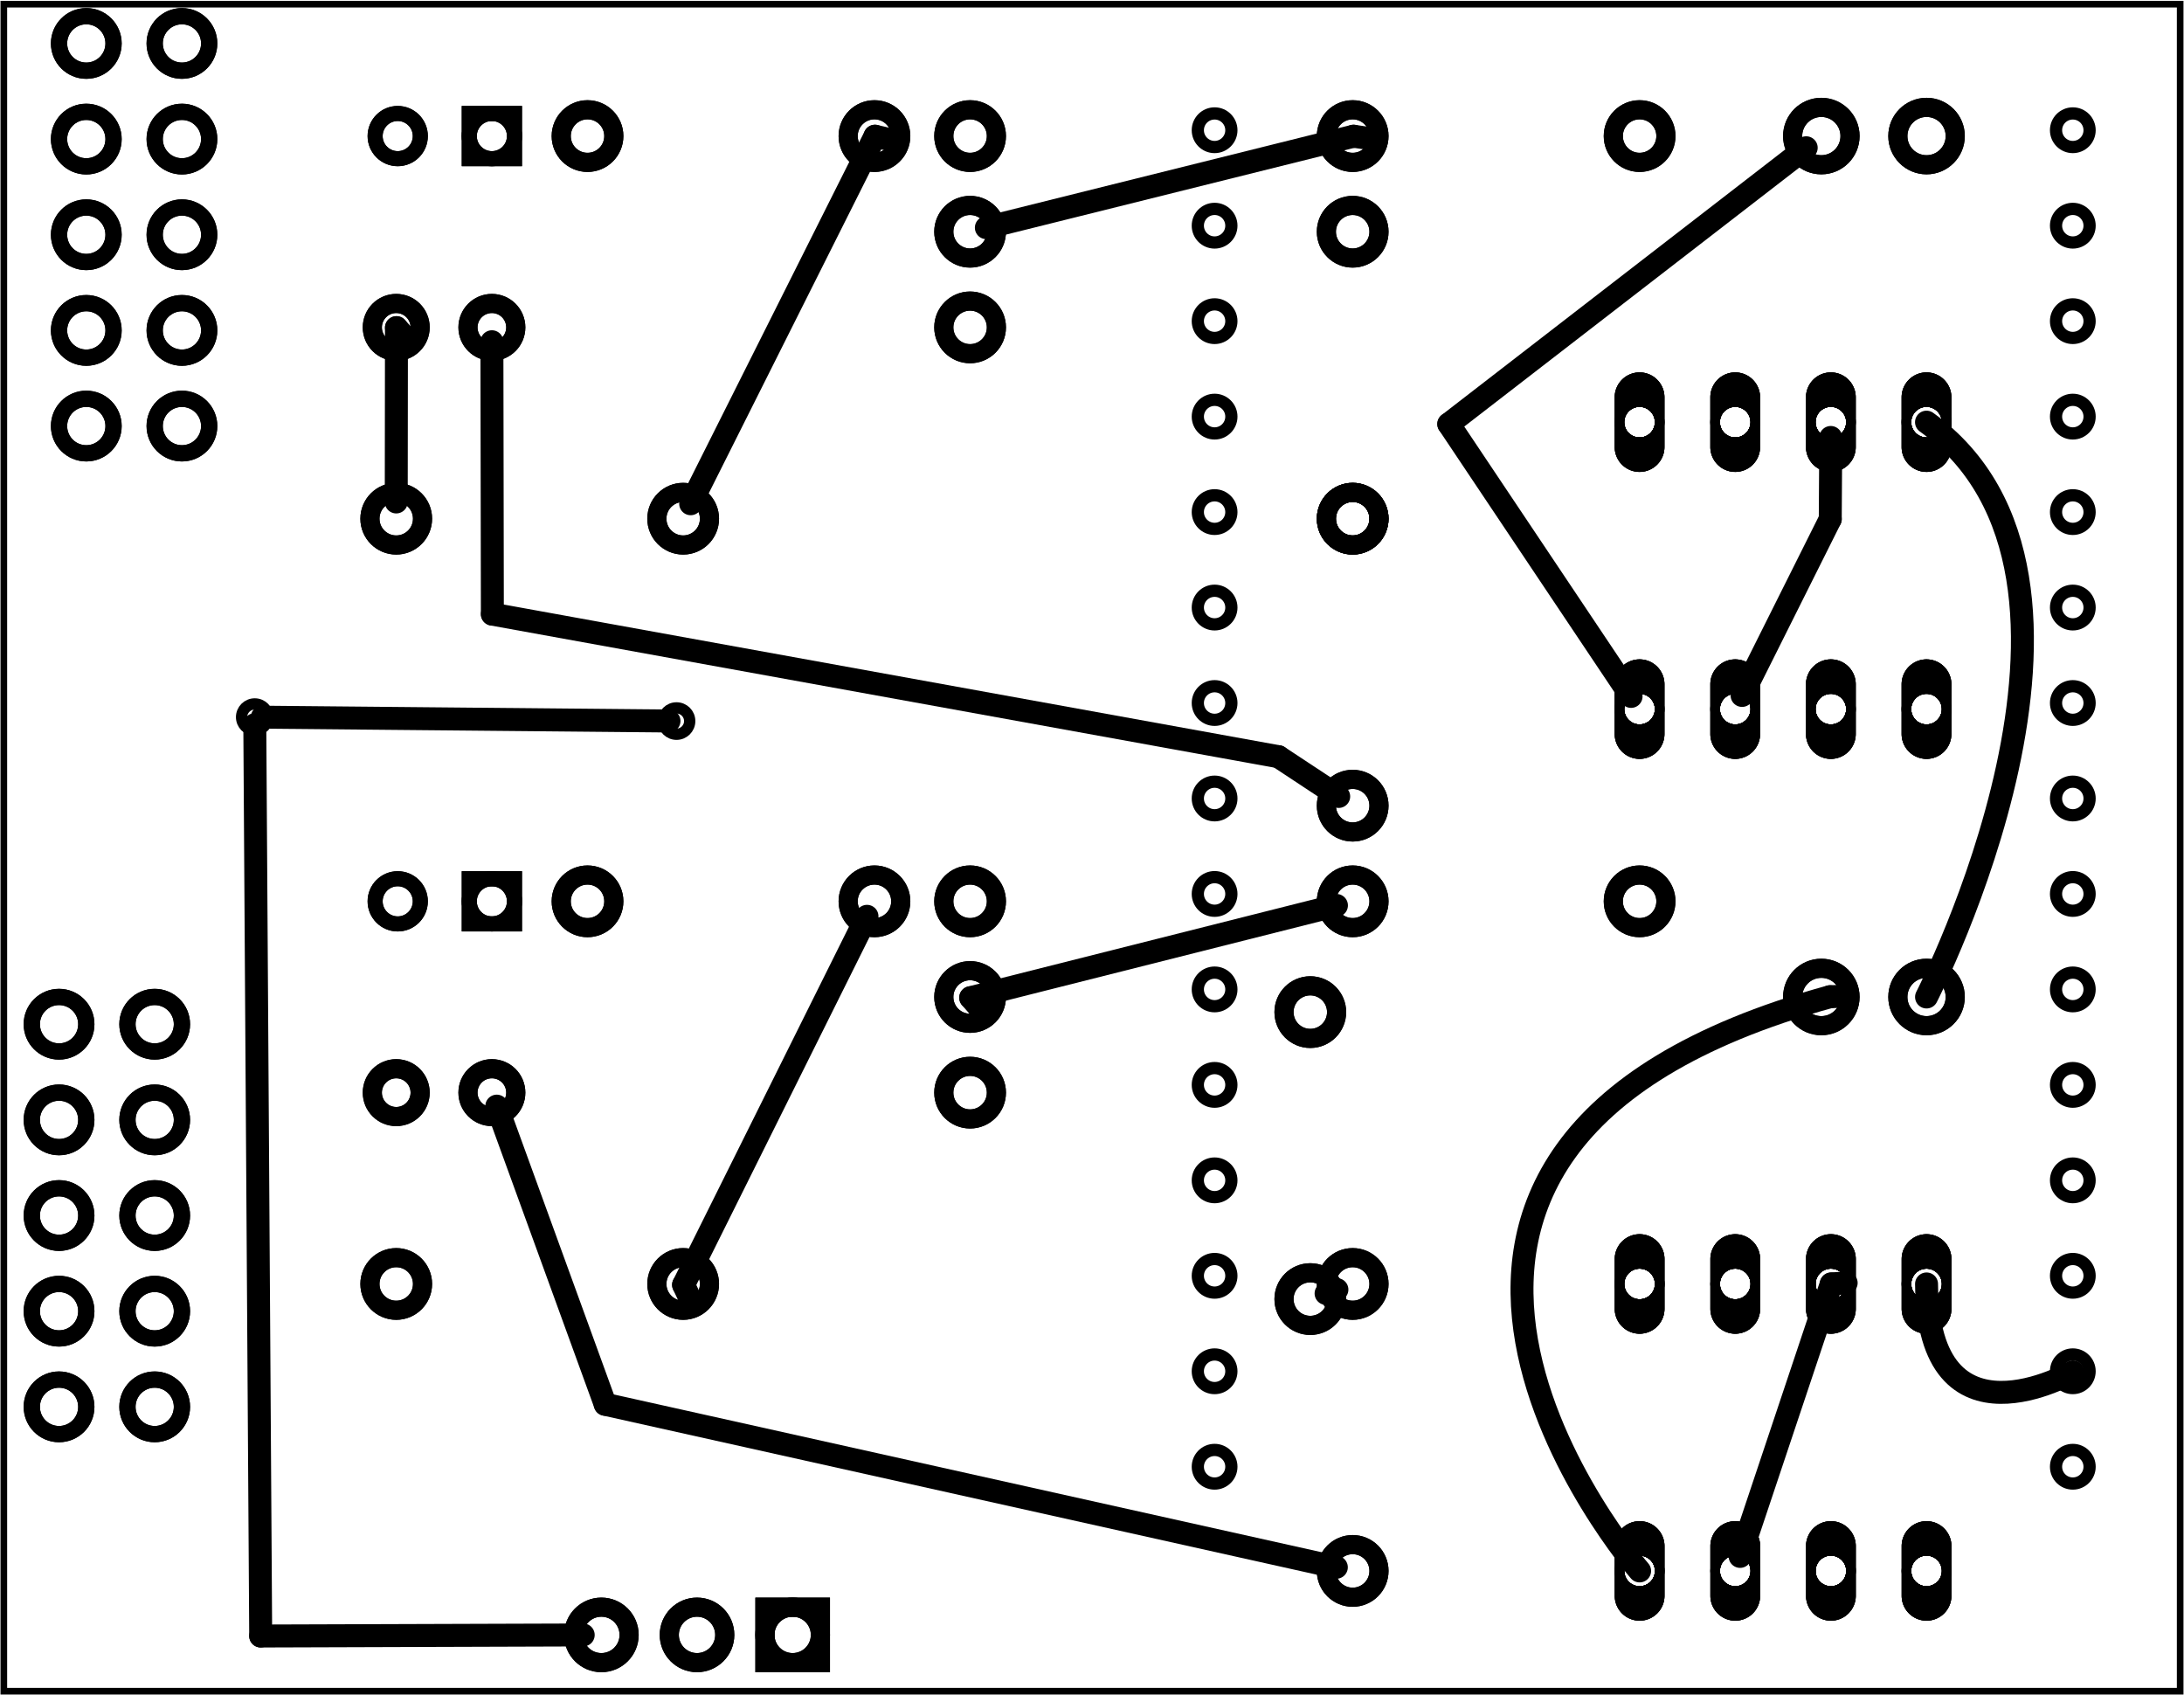 <?xml version='1.0' encoding='UTF-8' standalone='no'?>
<!-- Created with Fritzing (https://fritzing.org/) -->
<svg xmlns="http://www.w3.org/2000/svg" baseProfile="tiny" height="1.772in" xmlns:svg="http://www.w3.org/2000/svg" width="2.283in" viewBox="0 0 164.409 127.559" y="0in" version="1.2"  x="0in">
 <g transform="matrix(-1, 0, 0, 1, 164.409, 0)">
  <g partID="57660">
   <g id="board" >
    <rect stroke="black" height="126.983" width="163.833" id="boardoutline" y="0.288" fill-opacity="0.5" stroke-width="0.5" fill="none"  x="0.288"/>
   </g>
  </g>
  <g partID="855180351">
   <g transform="translate(142.214,50.934)">
    <g id="copper1" >
     <circle stroke="black" id="connector0pin" r="0.992" cy="3.017" cx="3.017" stroke-width="0.85" fill="none" />
    </g>
   </g>
  </g>
  <g partID="855180431">
   <g transform="translate(110.464,51.232)">
    <g id="copper1" >
     <circle stroke="black" id="connector0pin" r="0.992" cy="3.017" cx="3.017" stroke-width="0.85" fill="none" />
    </g>
   </g>
  </g>
  <g partID="854972722">
   <g transform="translate(145.025,-0.502)">
    <g id="copper1" >
     <circle stroke="black" connectorname="1" id="connector0pad" r="2.052" cy="3.746" cx="5.688" stroke-width="1.224" fill="none" />
     <circle stroke="black" connectorname="2" id="connector1pad" r="2.052" cy="3.746" cx="12.888" stroke-width="1.224" fill="none" />
     <circle stroke="black" connectorname="3" id="connector2pad" r="2.052" cy="10.946" cx="5.688" stroke-width="1.224" fill="none" />
     <circle stroke="black" connectorname="4" id="connector3pad" r="2.052" cy="10.946" cx="12.888" stroke-width="1.224" fill="none" />
     <circle stroke="black" connectorname="5" id="connector4pad" r="2.052" cy="18.146" cx="5.688" stroke-width="1.224" fill="none" />
     <circle stroke="black" connectorname="6" id="connector5pad" r="2.052" cy="18.146" cx="12.888" stroke-width="1.224" fill="none" />
     <circle stroke="black" connectorname="7" id="connector6pad" r="2.052" cy="25.346" cx="5.688" stroke-width="1.224" fill="none" />
     <circle stroke="black" connectorname="8" id="connector7pad" r="2.052" cy="25.346" cx="12.888" stroke-width="1.224" fill="none" />
     <circle stroke="black" connectorname="9" id="connector8pad" r="2.052" cy="32.546" cx="5.688" stroke-width="1.224" fill="none" />
     <circle stroke="black" connectorname="10" id="connector9pad" r="2.052" cy="32.546" cx="12.888" stroke-width="1.224" fill="none" />
     <g id="copper0" >
      <circle stroke="black" connectorname="1" id="connector0pad" r="2.052" cy="3.746" cx="5.688" stroke-width="1.224" fill="none" />
      <circle stroke="black" connectorname="2" id="connector1pad" r="2.052" cy="3.746" cx="12.888" stroke-width="1.224" fill="none" />
      <circle stroke="black" connectorname="3" id="connector2pad" r="2.052" cy="10.946" cx="5.688" stroke-width="1.224" fill="none" />
      <circle stroke="black" connectorname="4" id="connector3pad" r="2.052" cy="10.946" cx="12.888" stroke-width="1.224" fill="none" />
      <circle stroke="black" connectorname="5" id="connector4pad" r="2.052" cy="18.146" cx="5.688" stroke-width="1.224" fill="none" />
      <circle stroke="black" connectorname="6" id="connector5pad" r="2.052" cy="18.146" cx="12.888" stroke-width="1.224" fill="none" />
      <circle stroke="black" connectorname="7" id="connector6pad" r="2.052" cy="25.346" cx="5.688" stroke-width="1.224" fill="none" />
      <circle stroke="black" connectorname="8" id="connector7pad" r="2.052" cy="25.346" cx="12.888" stroke-width="1.224" fill="none" />
      <circle stroke="black" connectorname="9" id="connector8pad" r="2.052" cy="32.546" cx="5.688" stroke-width="1.224" fill="none" />
      <circle stroke="black" connectorname="10" id="connector9pad" r="2.052" cy="32.546" cx="12.888" stroke-width="1.224" fill="none" />
     </g>
    </g>
   </g>
  </g>
  <g partID="854907472">
   <g transform="translate(147.076,73.321)">
    <g id="copper1" >
     <circle stroke="black" connectorname="1" id="connector0pad" r="2.052" cy="3.746" cx="5.688" stroke-width="1.224" fill="none" />
     <circle stroke="black" connectorname="2" id="connector1pad" r="2.052" cy="3.746" cx="12.888" stroke-width="1.224" fill="none" />
     <circle stroke="black" connectorname="3" id="connector2pad" r="2.052" cy="10.946" cx="5.688" stroke-width="1.224" fill="none" />
     <circle stroke="black" connectorname="4" id="connector3pad" r="2.052" cy="10.946" cx="12.888" stroke-width="1.224" fill="none" />
     <circle stroke="black" connectorname="5" id="connector4pad" r="2.052" cy="18.146" cx="5.688" stroke-width="1.224" fill="none" />
     <circle stroke="black" connectorname="6" id="connector5pad" r="2.052" cy="18.146" cx="12.888" stroke-width="1.224" fill="none" />
     <circle stroke="black" connectorname="7" id="connector6pad" r="2.052" cy="25.346" cx="5.688" stroke-width="1.224" fill="none" />
     <circle stroke="black" connectorname="8" id="connector7pad" r="2.052" cy="25.346" cx="12.888" stroke-width="1.224" fill="none" />
     <circle stroke="black" connectorname="9" id="connector8pad" r="2.052" cy="32.546" cx="5.688" stroke-width="1.224" fill="none" />
     <circle stroke="black" connectorname="10" id="connector9pad" r="2.052" cy="32.546" cx="12.888" stroke-width="1.224" fill="none" />
     <g id="copper0" >
      <circle stroke="black" connectorname="1" id="connector0pad" r="2.052" cy="3.746" cx="5.688" stroke-width="1.224" fill="none" />
      <circle stroke="black" connectorname="2" id="connector1pad" r="2.052" cy="3.746" cx="12.888" stroke-width="1.224" fill="none" />
      <circle stroke="black" connectorname="3" id="connector2pad" r="2.052" cy="10.946" cx="5.688" stroke-width="1.224" fill="none" />
      <circle stroke="black" connectorname="4" id="connector3pad" r="2.052" cy="10.946" cx="12.888" stroke-width="1.224" fill="none" />
      <circle stroke="black" connectorname="5" id="connector4pad" r="2.052" cy="18.146" cx="5.688" stroke-width="1.224" fill="none" />
      <circle stroke="black" connectorname="6" id="connector5pad" r="2.052" cy="18.146" cx="12.888" stroke-width="1.224" fill="none" />
      <circle stroke="black" connectorname="7" id="connector6pad" r="2.052" cy="25.346" cx="5.688" stroke-width="1.224" fill="none" />
      <circle stroke="black" connectorname="8" id="connector7pad" r="2.052" cy="25.346" cx="12.888" stroke-width="1.224" fill="none" />
      <circle stroke="black" connectorname="9" id="connector8pad" r="2.052" cy="32.546" cx="5.688" stroke-width="1.224" fill="none" />
      <circle stroke="black" connectorname="10" id="connector9pad" r="2.052" cy="32.546" cx="12.888" stroke-width="1.224" fill="none" />
     </g>
    </g>
   </g>
  </g>
  <g partID="855021301">
   <g transform="translate(124.501,76.817)">
    <g id="copper1" flipped="1">
     <g transform="matrix(-1, 0, 0, 1, 12.96, 0)">
      <g>
       <g>
        <g>
         <g id="copper1">
          <circle stroke="black" id="connector0pin" r="1.8" cy="5.4" cx="2.88" stroke-width="1.44" fill="none"/>
          <circle stroke="black" id="connector1pin" r="1.8" cy="5.4" cx="10.08" stroke-width="1.44" fill="none"/>
         </g>
        </g>
        <g>
         <circle stroke="black" id="connector0pin" r="1.8" cy="5.4" cx="2.88" stroke-width="1.44" fill="none"/>
         <circle stroke="black" id="connector1pin" r="1.8" cy="5.4" cx="10.08" stroke-width="1.44" fill="none"/>
        </g>
       </g>
      </g>
     </g>
    </g>
   </g>
  </g>
  <g partID="854979291">
   <g transform="translate(83.173,27.137)">
    <g transform="matrix(0,-1,1,0,0,0)">
     <g id="copper1" flipped="1">
      <g transform="matrix(-1, 0, 0, 1, 20.52, 0)">
       <g>
        <g>
         <g>
          <circle stroke="black" id="connector0pin" r="1.98" cy="8.208" cx="3.6" stroke-width="1.44" fill="none"/>
          <circle stroke="black" id="connector1pin" r="1.98" cy="8.208" cx="10.8" stroke-width="1.44" fill="none"/>
          <circle stroke="black" id="connector2pin" r="1.98" cy="8.208" cx="18" stroke-width="1.44" fill="none"/>
         </g>
         <g>
          <g id="copper0">
           <circle stroke="black" id="connector0pin" r="1.98" cy="8.208" cx="3.6" stroke-width="1.44" fill="none"/>
           <circle stroke="black" id="connector1pin" r="1.98" cy="8.208" cx="10.8" stroke-width="1.44" fill="none"/>
           <circle stroke="black" id="connector2pin" r="1.98" cy="8.208" cx="18" stroke-width="1.44" fill="none"/>
          </g>
         </g>
        </g>
       </g>
      </g>
     </g>
    </g>
   </g>
  </g>
  <g partID="855017611">
   <g transform="translate(83.173,84.737)">
    <g transform="matrix(0,-1,1,0,0,0)">
     <g id="copper1" flipped="1">
      <g transform="matrix(-1, 0, 0, 1, 20.52, 0)">
       <g>
        <g>
         <g>
          <circle stroke="black" id="connector0pin" r="1.98" cy="8.208" cx="3.6" stroke-width="1.44" fill="none"/>
          <circle stroke="black" id="connector1pin" r="1.98" cy="8.208" cx="10.8" stroke-width="1.44" fill="none"/>
          <circle stroke="black" id="connector2pin" r="1.98" cy="8.208" cx="18" stroke-width="1.44" fill="none"/>
         </g>
         <g>
          <g id="copper0">
           <circle stroke="black" id="connector0pin" r="1.98" cy="8.208" cx="3.6" stroke-width="1.44" fill="none"/>
           <circle stroke="black" id="connector1pin" r="1.98" cy="8.208" cx="10.8" stroke-width="1.44" fill="none"/>
           <circle stroke="black" id="connector2pin" r="1.98" cy="8.208" cx="18" stroke-width="1.44" fill="none"/>
          </g>
         </g>
        </g>
       </g>
      </g>
     </g>
    </g>
   </g>
  </g>
  <g partID="854885541">
   <g transform="translate(138.015,59.029)">
    <g transform="matrix(0,1,-1,0,0,0)">
     <g id="copper1" flipped="1">
      <g transform="matrix(-1, 0, 0, 1, 17.575, 0)">
       <g>
        <g>
         <g>
          <g id="copper1">
           <circle stroke="black" id="connector1pad" r="1.701" cy="10.634" stroke-width="1.134" cx="8.787" fill="none"/>
           <rect stroke="black" height="3.402" width="3.402" y="8.933" stroke-width="1.134" fill="none" x="7.086"/>
           <circle stroke="black" id="connector0pad" r="1.701" cy="3.546" stroke-width="1.134" cx="8.787" fill="none"/>
          </g>
         </g>
         <g>
          <circle stroke="black" id="connector1pad" r="1.701" cy="10.634" stroke-width="1.134" cx="8.787" fill="none"/>
          <rect stroke="black" height="3.402" width="3.402" y="8.933" stroke-width="1.134" fill="none" x="7.086"/>
          <circle stroke="black" id="connector0pad" r="1.701" cy="3.546" stroke-width="1.134" cx="8.787" fill="none"/>
         </g>
        </g>
       </g>
      </g>
     </g>
    </g>
   </g>
  </g>
  <g partID="854948611">
   <g transform="translate(63.071,100.456)">
    <g transform="matrix(0,-1,1,0,0,0)">
     <g id="copper1" flipped="1">
      <g transform="matrix(-1, 0, 0, 1, 27, 0)">
       <g>
        <g>
         <g>
          <g id="copper1">
           <!-- <rect width="55" x="10" y="10" fill="none" height="55" stroke="rgb(255, 191, 0)" stroke-width="20" /> -->
           <circle stroke="black" id="connector0pin" r="1.98" cy="2.7" cx="2.7" stroke-width="1.44" fill="none"/>
           <circle stroke="black" id="connector1pin" r="1.98" cy="2.7" cx="24.3" stroke-width="1.44" fill="none"/>
          </g>
         </g>
         <g>
          <!-- <rect width="55" x="10" y="10" fill="none" height="55" stroke="rgb(255, 191, 0)" stroke-width="20" /> -->
          <circle stroke="black" id="connector0pin" r="1.98" cy="2.7" cx="2.7" stroke-width="1.44" fill="none"/>
          <circle stroke="black" id="connector1pin" r="1.98" cy="2.7" cx="24.3" stroke-width="1.44" fill="none"/>
         </g>
        </g>
       </g>
      </g>
     </g>
    </g>
   </g>
  </g>
  <g partID="854885561">
   <g transform="translate(65.281,70.517)">
    <g transform="matrix(-1,0,0,-1,0,0)">
     <g id="copper1" flipped="1">
      <g transform="matrix(-1, 0, 0, 1, 27, 0)">
       <g>
        <g>
         <g>
          <g id="copper1">
           <!-- <rect width="55" x="10" y="10" fill="none" height="55" stroke="rgb(255, 191, 0)" stroke-width="20" /> -->
           <circle stroke="black" id="connector0pin" r="1.98" cy="2.7" cx="2.7" stroke-width="1.44" fill="none"/>
           <circle stroke="black" id="connector1pin" r="1.98" cy="2.7" cx="24.3" stroke-width="1.44" fill="none"/>
          </g>
         </g>
         <g>
          <!-- <rect width="55" x="10" y="10" fill="none" height="55" stroke="rgb(255, 191, 0)" stroke-width="20" /> -->
          <circle stroke="black" id="connector0pin" r="1.98" cy="2.7" cx="2.7" stroke-width="1.44" fill="none"/>
          <circle stroke="black" id="connector1pin" r="1.98" cy="2.7" cx="24.3" stroke-width="1.44" fill="none"/>
         </g>
        </g>
       </g>
      </g>
     </g>
    </g>
   </g>
  </g>
  <g partID="854940641">
   <g transform="translate(59.881,120.917)">
    <g transform="matrix(0,-1,1,0,0,0)">
     <g id="copper1" flipped="1">
      <g transform="matrix(-1, 0, 0, 1, 27, 0)">
       <g>
        <g>
         <g>
          <g id="copper1">
           <!-- <rect width="55" x="10" y="10" fill="none" height="55" stroke="rgb(255, 191, 0)" stroke-width="20" /> -->
           <circle stroke="black" id="connector0pin" r="1.98" cy="2.7" cx="2.7" stroke-width="1.44" fill="none"/>
           <circle stroke="black" id="connector1pin" r="1.98" cy="2.7" cx="24.3" stroke-width="1.44" fill="none"/>
          </g>
         </g>
         <g>
          <!-- <rect width="55" x="10" y="10" fill="none" height="55" stroke="rgb(255, 191, 0)" stroke-width="20" /> -->
          <circle stroke="black" id="connector0pin" r="1.98" cy="2.7" cx="2.7" stroke-width="1.44" fill="none"/>
          <circle stroke="black" id="connector1pin" r="1.98" cy="2.7" cx="24.3" stroke-width="1.44" fill="none"/>
         </g>
        </g>
       </g>
      </g>
     </g>
    </g>
   </g>
  </g>
  <g partID="854953721">
   <g transform="translate(122.881,70.517)">
    <g transform="matrix(-1,0,0,-1,0,0)">
     <g id="copper1" flipped="1">
      <g transform="matrix(-1, 0, 0, 1, 27, 0)">
       <g>
        <g>
         <g>
          <g id="copper1">
           <!-- <rect width="55" x="10" y="10" fill="none" height="55" stroke="rgb(255, 191, 0)" stroke-width="20" /> -->
           <circle stroke="black" id="connector0pin" r="1.98" cy="2.7" cx="2.7" stroke-width="1.44" fill="none"/>
           <circle stroke="black" id="connector1pin" r="1.98" cy="2.7" cx="24.3" stroke-width="1.44" fill="none"/>
          </g>
         </g>
         <g>
          <!-- <rect width="55" x="10" y="10" fill="none" height="55" stroke="rgb(255, 191, 0)" stroke-width="20" /> -->
          <circle stroke="black" id="connector0pin" r="1.98" cy="2.7" cx="2.7" stroke-width="1.44" fill="none"/>
          <circle stroke="black" id="connector1pin" r="1.98" cy="2.7" cx="24.3" stroke-width="1.44" fill="none"/>
         </g>
        </g>
       </g>
      </g>
     </g>
    </g>
   </g>
  </g>
  <g partID="854885661">
   <g transform="translate(137.281,99.317)">
    <g transform="matrix(-1,0,0,-1,0,0)">
     <g id="copper1" flipped="1">
      <g transform="matrix(-1, 0, 0, 1, 27, 0)">
       <g>
        <g>
         <g>
          <g id="copper1">
           <!-- <rect width="55" x="10" y="10" fill="none" height="55" stroke="rgb(255, 191, 0)" stroke-width="20" /> -->
           <circle stroke="black" id="connector0pin" r="1.98" cy="2.7" cx="2.7" stroke-width="1.44" fill="none"/>
           <circle stroke="black" id="connector1pin" r="1.98" cy="2.7" cx="24.3" stroke-width="1.44" fill="none"/>
          </g>
         </g>
         <g>
          <!-- <rect width="55" x="10" y="10" fill="none" height="55" stroke="rgb(255, 191, 0)" stroke-width="20" /> -->
          <circle stroke="black" id="connector0pin" r="1.98" cy="2.7" cx="2.7" stroke-width="1.44" fill="none"/>
          <circle stroke="black" id="connector1pin" r="1.98" cy="2.7" cx="24.3" stroke-width="1.44" fill="none"/>
         </g>
        </g>
       </g>
      </g>
     </g>
    </g>
   </g>
  </g>
  <g partID="854884181">
   <g transform="translate(138.015,1.429)">
    <g transform="matrix(0,1,-1,0,0,0)">
     <g id="copper1" flipped="1">
      <g transform="matrix(-1, 0, 0, 1, 17.575, 0)">
       <g>
        <g>
         <g>
          <g id="copper1">
           <circle stroke="black" id="connector1pad" r="1.701" cy="10.634" stroke-width="1.134" cx="8.787" fill="none"/>
           <rect stroke="black" height="3.402" width="3.402" y="8.933" stroke-width="1.134" fill="none" x="7.086"/>
           <circle stroke="black" id="connector0pad" r="1.701" cy="3.546" stroke-width="1.134" cx="8.787" fill="none"/>
          </g>
         </g>
         <g>
          <circle stroke="black" id="connector1pad" r="1.701" cy="10.634" stroke-width="1.134" cx="8.787" fill="none"/>
          <rect stroke="black" height="3.402" width="3.402" y="8.933" stroke-width="1.134" fill="none" x="7.086"/>
          <circle stroke="black" id="connector0pad" r="1.701" cy="3.546" stroke-width="1.134" cx="8.787" fill="none"/>
         </g>
        </g>
       </g>
      </g>
     </g>
    </g>
   </g>
  </g>
  <g partID="854883241">
   <g transform="translate(59.881,41.717)">
    <g transform="matrix(0,-1,1,0,0,0)">
     <g id="copper1" flipped="1">
      <g transform="matrix(-1, 0, 0, 1, 27, 0)">
       <g>
        <g>
         <g>
          <g id="copper1">
           <!-- <rect width="55" x="10" y="10" fill="none" height="55" stroke="rgb(255, 191, 0)" stroke-width="20" /> -->
           <circle stroke="black" id="connector0pin" r="1.98" cy="2.7" cx="2.7" stroke-width="1.44" fill="none"/>
           <circle stroke="black" id="connector1pin" r="1.98" cy="2.7" cx="24.3" stroke-width="1.44" fill="none"/>
          </g>
         </g>
         <g>
          <!-- <rect width="55" x="10" y="10" fill="none" height="55" stroke="rgb(255, 191, 0)" stroke-width="20" /> -->
          <circle stroke="black" id="connector0pin" r="1.98" cy="2.7" cx="2.7" stroke-width="1.44" fill="none"/>
          <circle stroke="black" id="connector1pin" r="1.98" cy="2.7" cx="24.3" stroke-width="1.44" fill="none"/>
         </g>
        </g>
       </g>
      </g>
     </g>
    </g>
   </g>
  </g>
  <g partID="854883501">
   <g transform="translate(59.881,63.317)">
    <g transform="matrix(0,-1,1,0,0,0)">
     <g id="copper1" flipped="1">
      <g transform="matrix(-1, 0, 0, 1, 27, 0)">
       <g>
        <g>
         <g>
          <g id="copper1">
           <!-- <rect width="55" x="10" y="10" fill="none" height="55" stroke="rgb(255, 191, 0)" stroke-width="20" /> -->
           <circle stroke="black" id="connector0pin" r="1.98" cy="2.7" cx="2.7" stroke-width="1.44" fill="none"/>
           <circle stroke="black" id="connector1pin" r="1.98" cy="2.7" cx="24.3" stroke-width="1.44" fill="none"/>
          </g>
         </g>
         <g>
          <!-- <rect width="55" x="10" y="10" fill="none" height="55" stroke="rgb(255, 191, 0)" stroke-width="20" /> -->
          <circle stroke="black" id="connector0pin" r="1.98" cy="2.7" cx="2.7" stroke-width="1.44" fill="none"/>
          <circle stroke="black" id="connector1pin" r="1.98" cy="2.7" cx="24.3" stroke-width="1.44" fill="none"/>
         </g>
        </g>
       </g>
      </g>
     </g>
    </g>
   </g>
  </g>
  <g partID="854884041">
   <g transform="translate(122.881,12.917)">
    <g transform="matrix(-1,0,0,-1,0,0)">
     <g id="copper1" flipped="1">
      <g transform="matrix(-1, 0, 0, 1, 27, 0)">
       <g>
        <g>
         <g>
          <g id="copper1">
           <!-- <rect width="55" x="10" y="10" fill="none" height="55" stroke="rgb(255, 191, 0)" stroke-width="20" /> -->
           <circle stroke="black" id="connector0pin" r="1.98" cy="2.7" cx="2.7" stroke-width="1.44" fill="none"/>
           <circle stroke="black" id="connector1pin" r="1.98" cy="2.7" cx="24.3" stroke-width="1.44" fill="none"/>
          </g>
         </g>
         <g>
          <!-- <rect width="55" x="10" y="10" fill="none" height="55" stroke="rgb(255, 191, 0)" stroke-width="20" /> -->
          <circle stroke="black" id="connector0pin" r="1.98" cy="2.7" cx="2.7" stroke-width="1.44" fill="none"/>
          <circle stroke="black" id="connector1pin" r="1.98" cy="2.7" cx="24.3" stroke-width="1.44" fill="none"/>
         </g>
        </g>
       </g>
      </g>
     </g>
    </g>
   </g>
  </g>
  <g partID="854983131">
   <g transform="translate(65.281,12.917)">
    <g transform="matrix(-1,0,0,-1,0,0)">
     <g id="copper1" flipped="1">
      <g transform="matrix(-1, 0, 0, 1, 27, 0)">
       <g>
        <g>
         <g>
          <g id="copper1">
           <!-- <rect width="55" x="10" y="10" fill="none" height="55" stroke="rgb(255, 191, 0)" stroke-width="20" /> -->
           <circle stroke="black" id="connector0pin" r="1.98" cy="2.7" cx="2.7" stroke-width="1.44" fill="none"/>
           <circle stroke="black" id="connector1pin" r="1.98" cy="2.7" cx="24.3" stroke-width="1.44" fill="none"/>
          </g>
         </g>
         <g>
          <!-- <rect width="55" x="10" y="10" fill="none" height="55" stroke="rgb(255, 191, 0)" stroke-width="20" /> -->
          <circle stroke="black" id="connector0pin" r="1.98" cy="2.7" cx="2.7" stroke-width="1.44" fill="none"/>
          <circle stroke="black" id="connector1pin" r="1.98" cy="2.7" cx="24.3" stroke-width="1.44" fill="none"/>
         </g>
        </g>
       </g>
      </g>
     </g>
    </g>
   </g>
  </g>
  <g partID="854883621">
   <g transform="translate(137.281,41.717)">
    <g transform="matrix(-1,0,0,-1,0,0)">
     <g id="copper1" flipped="1">
      <g transform="matrix(-1, 0, 0, 1, 27, 0)">
       <g>
        <g>
         <g>
          <g id="copper1">
           <!-- <rect width="55" x="10" y="10" fill="none" height="55" stroke="rgb(255, 191, 0)" stroke-width="20" /> -->
           <circle stroke="black" id="connector0pin" r="1.98" cy="2.7" cx="2.7" stroke-width="1.44" fill="none"/>
           <circle stroke="black" id="connector1pin" r="1.98" cy="2.7" cx="24.3" stroke-width="1.44" fill="none"/>
          </g>
         </g>
         <g>
          <!-- <rect width="55" x="10" y="10" fill="none" height="55" stroke="rgb(255, 191, 0)" stroke-width="20" /> -->
          <circle stroke="black" id="connector0pin" r="1.98" cy="2.7" cx="2.7" stroke-width="1.44" fill="none"/>
          <circle stroke="black" id="connector1pin" r="1.98" cy="2.7" cx="24.3" stroke-width="1.44" fill="none"/>
         </g>
        </g>
       </g>
      </g>
     </g>
    </g>
   </g>
  </g>
  <g partID="854140702">
   <g transform="translate(5.253,-6.279)">
    <g transform="matrix(1, 0, 0, 1, 53.104, 4.304)">
     <g id="copper1">
      <g transform="matrix(0.997, 0, 0, 0.998, -5.484, 10.126)">
       <g>
        <g gorn="0.1.0.0.0.0.0.0.0.0.0.0.3.0.0.0.0.0.0.0.0.0.0.0">
         <circle stroke="black" gorn="0.1.0.0.0.0.0.0.0.0.0.0.3.0.0.0.0.0.0.0.0.0.0.0.0" id="connector2pad" r="1.267" cy="16.029" stroke-width="0.922" cx="20.163" fill="none"/>
         <circle stroke="black" gorn="0.1.0.0.0.0.0.0.0.0.0.0.3.0.0.0.0.0.0.0.0.0.0.0.1" id="connector42pin" r="1.267" cy="1.629" stroke-width="0.922" cx="-44.637" fill="none"/>
         <circle stroke="black" gorn="0.1.0.0.0.0.0.0.0.0.0.0.3.0.0.0.0.0.0.0.0.0.0.0.2" id="connector41pin" r="1.267" cy="8.829" stroke-width="0.922" cx="-44.637" fill="none"/>
         <circle stroke="black" gorn="0.1.0.0.0.0.0.0.0.0.0.0.3.0.0.0.0.0.0.0.0.0.0.0.3" id="connector40pin" r="1.267" cy="16.029" stroke-width="0.922" cx="-44.637" fill="none"/>
         <circle stroke="black" gorn="0.1.0.0.0.0.0.0.0.0.0.0.3.0.0.0.0.0.0.0.0.0.0.0.4" id="connector39pin" r="1.267" cy="23.229" stroke-width="0.922" cx="-44.637" fill="none"/>
         <circle stroke="black" gorn="0.1.0.0.0.0.0.0.0.0.0.0.3.0.0.0.0.0.0.0.0.0.0.0.5" id="connector38pin" r="1.267" cy="30.429" stroke-width="0.922" cx="-44.637" fill="none"/>
         <circle stroke="black" gorn="0.1.0.0.0.0.0.0.0.0.0.0.3.0.0.0.0.0.0.0.0.0.0.0.6" id="connector1pad" r="1.267" cy="8.829" stroke-width="0.922" cx="20.163" fill="none"/>
         <circle stroke="black" gorn="0.1.0.0.0.0.0.0.0.0.0.0.3.0.0.0.0.0.0.0.0.0.0.0.7" id="connector0pad" r="1.267" cy="1.629" stroke-width="0.922" cx="20.163" fill="none"/>
         <circle stroke="black" gorn="0.1.0.0.0.0.0.0.0.0.0.0.3.0.0.0.0.0.0.0.0.0.0.0.8" id="connector3pad" r="1.267" cy="23.229" stroke-width="0.922" cx="20.163" fill="none"/>
         <circle stroke="black" gorn="0.1.0.0.0.0.0.0.0.0.0.0.3.0.0.0.0.0.0.0.0.0.0.0.9" id="connector37pin" r="1.267" cy="37.629" stroke-width="0.922" cx="-44.637" fill="none"/>
         <circle stroke="black" gorn="0.1.0.0.0.0.0.0.0.0.0.0.3.0.0.0.0.0.0.0.0.0.0.0.10" id="connector36pin" r="1.267" cy="44.829" stroke-width="0.922" cx="-44.637" fill="none"/>
         <circle stroke="black" gorn="0.1.0.0.0.0.0.0.0.0.0.0.3.0.0.0.0.0.0.0.0.0.0.0.11" id="connector35pin" r="1.267" cy="52.029" stroke-width="0.922" cx="-44.637" fill="none"/>
         <circle stroke="black" gorn="0.1.0.0.0.0.0.0.0.0.0.0.3.0.0.0.0.0.0.0.0.0.0.0.12" id="connector34pin" r="1.267" cy="59.229" stroke-width="0.922" cx="-44.637" fill="none"/>
         <circle stroke="black" gorn="0.1.0.0.0.0.0.0.0.0.0.0.3.0.0.0.0.0.0.0.0.0.0.0.13" id="connector33pin" r="1.267" cy="66.429" stroke-width="0.922" cx="-44.637" fill="none"/>
         <circle stroke="black" gorn="0.1.0.0.0.0.0.0.0.0.0.0.3.0.0.0.0.0.0.0.0.0.0.0.14" id="connector19pad" r="1.267" cy="73.629" stroke-width="0.922" cx="-44.637" fill="none"/>
         <circle stroke="black" gorn="0.1.0.0.0.0.0.0.0.0.0.0.3.0.0.0.0.0.0.0.0.0.0.0.15" id="connector18pad" r="1.267" cy="80.829" stroke-width="0.922" cx="-44.637" fill="none"/>
         <circle stroke="black" gorn="0.1.0.0.0.0.0.0.0.0.0.0.3.0.0.0.0.0.0.0.0.0.0.0.16" id="connector17pad" r="1.267" cy="88.029" stroke-width="0.922" cx="-44.637" fill="none"/>
         <circle stroke="black" gorn="0.1.0.0.0.0.0.0.0.0.0.0.3.0.0.0.0.0.0.0.0.0.0.0.17" id="connector16pad" r="1.267" cy="95.229" stroke-width="0.922" cx="-44.637" fill="none"/>
         <circle stroke="black" gorn="0.1.0.0.0.0.0.0.0.0.0.0.3.0.0.0.0.0.0.0.0.0.0.0.18" id="connector15pad" r="1.267" cy="102.429" stroke-width="0.922" cx="-44.637" fill="none"/>
         <circle stroke="black" gorn="0.1.0.0.0.0.0.0.0.0.0.0.3.0.0.0.0.0.0.0.0.0.0.0.19" id="connector7pad" r="1.267" cy="52.029" stroke-width="0.922" cx="20.163" fill="none"/>
         <circle stroke="black" gorn="0.1.0.0.0.0.0.0.0.0.0.0.3.0.0.0.0.0.0.0.0.0.0.0.20" id="connector8pad" r="1.267" cy="59.229" stroke-width="0.922" cx="20.163" fill="none"/>
         <circle stroke="black" gorn="0.1.0.0.0.0.0.0.0.0.0.0.3.0.0.0.0.0.0.0.0.0.0.0.21" id="connector9pad" r="1.267" cy="66.429" stroke-width="0.922" cx="20.163" fill="none"/>
         <circle stroke="black" gorn="0.1.0.0.0.0.0.0.0.0.0.0.3.0.0.0.0.0.0.0.0.0.0.0.22" id="connector10pad" r="1.267" cy="73.629" stroke-width="0.922" cx="20.163" fill="none"/>
         <circle stroke="black" gorn="0.1.0.0.0.0.0.0.0.0.0.0.3.0.0.0.0.0.0.0.0.0.0.0.23" id="connector11pad" r="1.267" cy="80.829" stroke-width="0.922" cx="20.163" fill="none"/>
         <circle stroke="black" gorn="0.1.0.0.0.0.0.0.0.0.0.0.3.0.0.0.0.0.0.0.0.0.0.0.24" id="connector12pad" r="1.267" cy="88.029" stroke-width="0.922" cx="20.163" fill="none"/>
         <circle stroke="black" gorn="0.1.0.0.0.0.0.0.0.0.0.0.3.0.0.0.0.0.0.0.0.0.0.0.25" id="connector13pad" r="1.267" cy="95.229" stroke-width="0.922" cx="20.163" fill="none"/>
         <circle stroke="black" gorn="0.1.0.0.0.0.0.0.0.0.0.0.3.0.0.0.0.0.0.0.0.0.0.0.26" id="connector14pad" r="1.267" cy="102.429" stroke-width="0.922" cx="20.163" fill="none"/>
         <circle stroke="black" gorn="0.1.0.0.0.0.0.0.0.0.0.0.3.0.0.0.0.0.0.0.0.0.0.0.27" id="connector4pad" r="1.267" cy="30.429" stroke-width="0.922" cx="20.163" fill="none"/>
         <circle stroke="black" gorn="0.1.0.0.0.0.0.0.0.0.0.0.3.0.0.0.0.0.0.0.0.0.0.0.28" id="connector5pad" r="1.267" cy="37.629" stroke-width="0.922" cx="20.163" fill="none"/>
         <circle stroke="black" gorn="0.1.0.0.0.0.0.0.0.0.0.0.3.0.0.0.0.0.0.0.0.0.0.0.29" id="connector6pad" r="1.267" cy="44.829" stroke-width="0.922" cx="20.163" fill="none"/>
        </g>
       </g>
      </g>
     </g>
    </g>
   </g>
  </g>
  <g partID="854937831">
   <g transform="translate(99.698,128.072)">
    <g transform="matrix(0,-1,1,0,0,0)">
     <g id="copper1" flipped="1">
      <g transform="matrix(-1, 0, 0, 1, 10.08, 0)">
       <g>
        <g>
         <g>
          <rect stroke="black" height="4.176" width="4.176" id="square" y="2.952" stroke-width="1.44" fill="none" x="2.952"/>
          <circle stroke="black" id="connector0pin" r="2.088" cy="5.04" cx="5.04" stroke-width="1.44" fill="none"/>
          <circle stroke="black" id="connector1pin" r="2.088" cy="12.24" cx="5.04" stroke-width="1.44" fill="none"/>
          <circle stroke="black" id="connector2pin" r="2.088" cy="19.44" cx="5.04" stroke-width="1.44" fill="none"/>
         </g>
         <g>
          <g id="copper0">
           <rect stroke="black" height="4.176" width="4.176" id="square" y="2.952" stroke-width="1.44" fill="none" x="2.952"/>
           <circle stroke="black" id="connector0pin" r="2.088" cy="5.04" cx="5.04" stroke-width="1.44" fill="none"/>
           <circle stroke="black" id="connector1pin" r="2.088" cy="12.24" cx="5.04" stroke-width="1.44" fill="none"/>
           <circle stroke="black" id="connector2pin" r="2.088" cy="19.44" cx="5.04" stroke-width="1.44" fill="none"/>
          </g>
         </g>
        </g>
       </g>
      </g>
     </g>
    </g>
   </g>
  </g>
  <g partID="854887041">
   <g transform="translate(124.501,19.217)">
    <g transform="matrix(1,0,0,1,0,0)">
     <g id="copper1" flipped="1">
      <g transform="matrix(-1, 0, 0, 1, 12.96, 0)">
       <g>
        <g>
         <g>
          <g id="copper1">
           <circle stroke="black" id="connector0pin" r="1.8" cy="5.4" cx="2.88" stroke-width="1.44" fill="none"/>
           <circle stroke="black" id="connector1pin" r="1.8" cy="5.4" cx="10.08" stroke-width="1.44" fill="none"/>
          </g>
         </g>
         <g>
          <circle stroke="black" id="connector0pin" r="1.8" cy="5.4" cx="2.88" stroke-width="1.44" fill="none"/>
          <circle stroke="black" id="connector1pin" r="1.8" cy="5.4" cx="10.08" stroke-width="1.44" fill="none"/>
         </g>
        </g>
       </g>
      </g>
     </g>
    </g>
   </g>
  </g>
  <g partID="855006811">
   <g transform="translate(44.797,121.961)">
    <g transform="matrix(-1,0,0,-1,0,0)">
     <g id="copper1" flipped="1">
      <g transform="matrix(-1, 0, 0, 1, 29.232, 0)">
       <g>
        <g>
         <g>
          <circle stroke="black" connectorname="1" id="connector0pad" r="1.512" cy="25.344" cx="3.816" stroke-width="0.72" fill="none"/>
          <path stroke="none" d="m3.816,21.6a1.872,1.872,0,0,1,1.872,1.872l0,3.744a1.872,1.872,0,0,1,-1.872,1.872l0,0a1.872,1.872,0,0,1,-1.872,-1.872l0,-3.744a1.872,1.872,0,0,1,1.872,-1.872l0,0zM2.664,25.344a1.152,1.152,0,1,0,2.304,0,1.152,1.152,0,1,0,-2.304,0z" stroke-width="0" fill="black"/>
          <circle stroke="black" connectorname="2" id="connector1pad" r="1.512" cy="25.344" cx="11.016" stroke-width="0.72" fill="none"/>
          <path stroke="none" d="m11.016,21.6a1.872,1.872,0,0,1,1.872,1.872l0,3.744a1.872,1.872,0,0,1,-1.872,1.872l0,0a1.872,1.872,0,0,1,-1.872,-1.872l0,-3.744a1.872,1.872,0,0,1,1.872,-1.872l0,0zM9.864,25.344a1.152,1.152,0,1,0,2.304,0,1.152,1.152,0,1,0,-2.304,0z" stroke-width="0" fill="black"/>
          <circle stroke="black" connectorname="7" id="connector6pad" r="1.512" cy="3.744" cx="11.016" stroke-width="0.72" fill="none"/>
          <path stroke="none" d="m11.016,0a1.872,1.872,0,0,1,1.872,1.872l0,3.744a1.872,1.872,0,0,1,-1.872,1.872l0,0a1.872,1.872,0,0,1,-1.872,-1.872l0,-3.744a1.872,1.872,0,0,1,1.872,-1.872l0,0zM9.864,3.744a1.152,1.152,0,1,0,2.304,0,1.152,1.152,0,1,0,-2.304,0z" stroke-width="0" fill="black"/>
          <circle stroke="black" connectorname="8" id="connector7pad" r="1.512" cy="3.744" cx="3.816" stroke-width="0.72" fill="none"/>
          <path stroke="none" d="m3.816,0a1.872,1.872,0,0,1,1.872,1.872l0,3.744a1.872,1.872,0,0,1,-1.872,1.872l0,0a1.872,1.872,0,0,1,-1.872,-1.872l0,-3.744a1.872,1.872,0,0,1,1.872,-1.872l0,0zM2.664,3.744a1.152,1.152,0,1,0,2.304,0,1.152,1.152,0,1,0,-2.304,0z" stroke-width="0" fill="black"/>
          <circle stroke="black" connectorname="3" id="connector2pad" r="1.512" cy="25.344" cx="18.216" stroke-width="0.72" fill="none"/>
          <path stroke="none" d="m18.216,21.6a1.872,1.872,0,0,1,1.872,1.872l0,3.744a1.872,1.872,0,0,1,-1.872,1.872l0,0a1.872,1.872,0,0,1,-1.872,-1.872l0,-3.744a1.872,1.872,0,0,1,1.872,-1.872l0,0zM17.064,25.344a1.152,1.152,0,1,0,2.304,0,1.152,1.152,0,1,0,-2.304,0z" stroke-width="0" fill="black"/>
          <circle stroke="black" connectorname="4" id="connector3pad" r="1.512" cy="25.344" cx="25.416" stroke-width="0.72" fill="none"/>
          <path stroke="none" d="m25.416,21.6a1.872,1.872,0,0,1,1.872,1.872l0,3.744a1.872,1.872,0,0,1,-1.872,1.872l0,0a1.872,1.872,0,0,1,-1.872,-1.872l0,-3.744a1.872,1.872,0,0,1,1.872,-1.872l0,0zM24.264,25.344a1.152,1.152,0,1,0,2.304,0,1.152,1.152,0,1,0,-2.304,0z" stroke-width="0" fill="black"/>
          <circle stroke="black" connectorname="6" id="connector5pad" r="1.512" cy="3.744" cx="18.216" stroke-width="0.72" fill="none"/>
          <path stroke="none" d="m18.216,0a1.872,1.872,0,0,1,1.872,1.872l0,3.744a1.872,1.872,0,0,1,-1.872,1.872l0,0a1.872,1.872,0,0,1,-1.872,-1.872l0,-3.744a1.872,1.872,0,0,1,1.872,-1.872l0,0zM17.064,3.744a1.152,1.152,0,1,0,2.304,0,1.152,1.152,0,1,0,-2.304,0z" stroke-width="0" fill="black"/>
          <circle stroke="black" connectorname="5" id="connector4pad" r="1.512" cy="3.744" cx="25.416" stroke-width="0.72" fill="none"/>
          <path stroke="none" d="m25.416,0a1.872,1.872,0,0,1,1.872,1.872l0,3.744a1.872,1.872,0,0,1,-1.872,1.872l0,0a1.872,1.872,0,0,1,-1.872,-1.872l0,-3.744a1.872,1.872,0,0,1,1.872,-1.872l0,0zM24.264,3.744a1.152,1.152,0,1,0,2.304,0,1.152,1.152,0,1,0,-2.304,0z" stroke-width="0" fill="black"/>
         </g>
         <g>
          <circle stroke="black" connectorname="1" id="connector0pad" r="1.512" cy="25.344" cx="3.816" stroke-width="0.72" fill="none"/>
          <path stroke="none" d="m3.816,21.6a1.872,1.872,0,0,1,1.872,1.872l0,3.744a1.872,1.872,0,0,1,-1.872,1.872l0,0a1.872,1.872,0,0,1,-1.872,-1.872l0,-3.744a1.872,1.872,0,0,1,1.872,-1.872l0,0zM2.664,25.344a1.152,1.152,0,1,0,2.304,0,1.152,1.152,0,1,0,-2.304,0z" stroke-width="0" fill="black"/>
          <circle stroke="black" connectorname="2" id="connector1pad" r="1.512" cy="25.344" cx="11.016" stroke-width="0.72" fill="none"/>
          <path stroke="none" d="m11.016,21.6a1.872,1.872,0,0,1,1.872,1.872l0,3.744a1.872,1.872,0,0,1,-1.872,1.872l0,0a1.872,1.872,0,0,1,-1.872,-1.872l0,-3.744a1.872,1.872,0,0,1,1.872,-1.872l0,0zM9.864,25.344a1.152,1.152,0,1,0,2.304,0,1.152,1.152,0,1,0,-2.304,0z" stroke-width="0" fill="black"/>
          <circle stroke="black" connectorname="7" id="connector6pad" r="1.512" cy="3.744" cx="11.016" stroke-width="0.72" fill="none"/>
          <path stroke="none" d="m11.016,0a1.872,1.872,0,0,1,1.872,1.872l0,3.744a1.872,1.872,0,0,1,-1.872,1.872l0,0a1.872,1.872,0,0,1,-1.872,-1.872l0,-3.744a1.872,1.872,0,0,1,1.872,-1.872l0,0zM9.864,3.744a1.152,1.152,0,1,0,2.304,0,1.152,1.152,0,1,0,-2.304,0z" stroke-width="0" fill="black"/>
          <circle stroke="black" connectorname="8" id="connector7pad" r="1.512" cy="3.744" cx="3.816" stroke-width="0.72" fill="none"/>
          <path stroke="none" d="m3.816,0a1.872,1.872,0,0,1,1.872,1.872l0,3.744a1.872,1.872,0,0,1,-1.872,1.872l0,0a1.872,1.872,0,0,1,-1.872,-1.872l0,-3.744a1.872,1.872,0,0,1,1.872,-1.872l0,0zM2.664,3.744a1.152,1.152,0,1,0,2.304,0,1.152,1.152,0,1,0,-2.304,0z" stroke-width="0" fill="black"/>
          <circle stroke="black" connectorname="3" id="connector2pad" r="1.512" cy="25.344" cx="18.216" stroke-width="0.72" fill="none"/>
          <path stroke="none" d="m18.216,21.6a1.872,1.872,0,0,1,1.872,1.872l0,3.744a1.872,1.872,0,0,1,-1.872,1.872l0,0a1.872,1.872,0,0,1,-1.872,-1.872l0,-3.744a1.872,1.872,0,0,1,1.872,-1.872l0,0zM17.064,25.344a1.152,1.152,0,1,0,2.304,0,1.152,1.152,0,1,0,-2.304,0z" stroke-width="0" fill="black"/>
          <circle stroke="black" connectorname="4" id="connector3pad" r="1.512" cy="25.344" cx="25.416" stroke-width="0.72" fill="none"/>
          <path stroke="none" d="m25.416,21.6a1.872,1.872,0,0,1,1.872,1.872l0,3.744a1.872,1.872,0,0,1,-1.872,1.872l0,0a1.872,1.872,0,0,1,-1.872,-1.872l0,-3.744a1.872,1.872,0,0,1,1.872,-1.872l0,0zM24.264,25.344a1.152,1.152,0,1,0,2.304,0,1.152,1.152,0,1,0,-2.304,0z" stroke-width="0" fill="black"/>
          <circle stroke="black" connectorname="6" id="connector5pad" r="1.512" cy="3.744" cx="18.216" stroke-width="0.72" fill="none"/>
          <path stroke="none" d="m18.216,0a1.872,1.872,0,0,1,1.872,1.872l0,3.744a1.872,1.872,0,0,1,-1.872,1.872l0,0a1.872,1.872,0,0,1,-1.872,-1.872l0,-3.744a1.872,1.872,0,0,1,1.872,-1.872l0,0zM17.064,3.744a1.152,1.152,0,1,0,2.304,0,1.152,1.152,0,1,0,-2.304,0z" stroke-width="0" fill="black"/>
          <circle stroke="black" connectorname="5" id="connector4pad" r="1.512" cy="3.744" cx="25.416" stroke-width="0.72" fill="none"/>
          <path stroke="none" d="m25.416,0a1.872,1.872,0,0,1,1.872,1.872l0,3.744a1.872,1.872,0,0,1,-1.872,1.872l0,0a1.872,1.872,0,0,1,-1.872,-1.872l0,-3.744a1.872,1.872,0,0,1,1.872,-1.872l0,0zM24.264,3.744a1.152,1.152,0,1,0,2.304,0,1.152,1.152,0,1,0,-2.304,0z" stroke-width="0" fill="black"/>
          <g id="copper0">
           <circle stroke="black" connectorname="1" id="connector0pad" r="1.512" cy="25.344" cx="3.816" stroke-width="0.72" fill="none"/>
           <path stroke="none" d="m3.816,21.6a1.872,1.872,0,0,1,1.872,1.872l0,3.744a1.872,1.872,0,0,1,-1.872,1.872l0,0a1.872,1.872,0,0,1,-1.872,-1.872l0,-3.744a1.872,1.872,0,0,1,1.872,-1.872l0,0zM2.664,25.344a1.152,1.152,0,1,0,2.304,0,1.152,1.152,0,1,0,-2.304,0z" stroke-width="0" fill="black"/>
           <circle stroke="black" connectorname="2" id="connector1pad" r="1.512" cy="25.344" cx="11.016" stroke-width="0.72" fill="none"/>
           <path stroke="none" d="m11.016,21.6a1.872,1.872,0,0,1,1.872,1.872l0,3.744a1.872,1.872,0,0,1,-1.872,1.872l0,0a1.872,1.872,0,0,1,-1.872,-1.872l0,-3.744a1.872,1.872,0,0,1,1.872,-1.872l0,0zM9.864,25.344a1.152,1.152,0,1,0,2.304,0,1.152,1.152,0,1,0,-2.304,0z" stroke-width="0" fill="black"/>
           <circle stroke="black" connectorname="7" id="connector6pad" r="1.512" cy="3.744" cx="11.016" stroke-width="0.72" fill="none"/>
           <path stroke="none" d="m11.016,0a1.872,1.872,0,0,1,1.872,1.872l0,3.744a1.872,1.872,0,0,1,-1.872,1.872l0,0a1.872,1.872,0,0,1,-1.872,-1.872l0,-3.744a1.872,1.872,0,0,1,1.872,-1.872l0,0zM9.864,3.744a1.152,1.152,0,1,0,2.304,0,1.152,1.152,0,1,0,-2.304,0z" stroke-width="0" fill="black"/>
           <circle stroke="black" connectorname="8" id="connector7pad" r="1.512" cy="3.744" cx="3.816" stroke-width="0.72" fill="none"/>
           <path stroke="none" d="m3.816,0a1.872,1.872,0,0,1,1.872,1.872l0,3.744a1.872,1.872,0,0,1,-1.872,1.872l0,0a1.872,1.872,0,0,1,-1.872,-1.872l0,-3.744a1.872,1.872,0,0,1,1.872,-1.872l0,0zM2.664,3.744a1.152,1.152,0,1,0,2.304,0,1.152,1.152,0,1,0,-2.304,0z" stroke-width="0" fill="black"/>
           <circle stroke="black" connectorname="3" id="connector2pad" r="1.512" cy="25.344" cx="18.216" stroke-width="0.72" fill="none"/>
           <path stroke="none" d="m18.216,21.6a1.872,1.872,0,0,1,1.872,1.872l0,3.744a1.872,1.872,0,0,1,-1.872,1.872l0,0a1.872,1.872,0,0,1,-1.872,-1.872l0,-3.744a1.872,1.872,0,0,1,1.872,-1.872l0,0zM17.064,25.344a1.152,1.152,0,1,0,2.304,0,1.152,1.152,0,1,0,-2.304,0z" stroke-width="0" fill="black"/>
           <circle stroke="black" connectorname="4" id="connector3pad" r="1.512" cy="25.344" cx="25.416" stroke-width="0.72" fill="none"/>
           <path stroke="none" d="m25.416,21.6a1.872,1.872,0,0,1,1.872,1.872l0,3.744a1.872,1.872,0,0,1,-1.872,1.872l0,0a1.872,1.872,0,0,1,-1.872,-1.872l0,-3.744a1.872,1.872,0,0,1,1.872,-1.872l0,0zM24.264,25.344a1.152,1.152,0,1,0,2.304,0,1.152,1.152,0,1,0,-2.304,0z" stroke-width="0" fill="black"/>
           <circle stroke="black" connectorname="6" id="connector5pad" r="1.512" cy="3.744" cx="18.216" stroke-width="0.72" fill="none"/>
           <path stroke="none" d="m18.216,0a1.872,1.872,0,0,1,1.872,1.872l0,3.744a1.872,1.872,0,0,1,-1.872,1.872l0,0a1.872,1.872,0,0,1,-1.872,-1.872l0,-3.744a1.872,1.872,0,0,1,1.872,-1.872l0,0zM17.064,3.744a1.152,1.152,0,1,0,2.304,0,1.152,1.152,0,1,0,-2.304,0z" stroke-width="0" fill="black"/>
           <circle stroke="black" connectorname="5" id="connector4pad" r="1.512" cy="3.744" cx="25.416" stroke-width="0.72" fill="none"/>
           <path stroke="none" d="m25.416,0a1.872,1.872,0,0,1,1.872,1.872l0,3.744a1.872,1.872,0,0,1,-1.872,1.872l0,0a1.872,1.872,0,0,1,-1.872,-1.872l0,-3.744a1.872,1.872,0,0,1,1.872,-1.872l0,0zM24.264,3.744a1.152,1.152,0,1,0,2.304,0,1.152,1.152,0,1,0,-2.304,0z" stroke-width="0" fill="black"/>
          </g>
         </g>
        </g>
       </g>
      </g>
     </g>
    </g>
   </g>
  </g>
  <g partID="854967681">
   <g transform="translate(44.8,57.094)">
    <g transform="matrix(-1,0,0,-1,0,0)">
     <g id="copper1" flipped="1">
      <g transform="matrix(-1, 0, 0, 1, 29.232, 0)">
       <g>
        <g>
         <g>
          <circle stroke="black" connectorname="1" id="connector0pad" r="1.512" cy="25.344" cx="3.816" stroke-width="0.72" fill="none"/>
          <path stroke="none" d="m3.816,21.6a1.872,1.872,0,0,1,1.872,1.872l0,3.744a1.872,1.872,0,0,1,-1.872,1.872l0,0a1.872,1.872,0,0,1,-1.872,-1.872l0,-3.744a1.872,1.872,0,0,1,1.872,-1.872l0,0zM2.664,25.344a1.152,1.152,0,1,0,2.304,0,1.152,1.152,0,1,0,-2.304,0z" stroke-width="0" fill="black"/>
          <circle stroke="black" connectorname="2" id="connector1pad" r="1.512" cy="25.344" cx="11.016" stroke-width="0.72" fill="none"/>
          <path stroke="none" d="m11.016,21.6a1.872,1.872,0,0,1,1.872,1.872l0,3.744a1.872,1.872,0,0,1,-1.872,1.872l0,0a1.872,1.872,0,0,1,-1.872,-1.872l0,-3.744a1.872,1.872,0,0,1,1.872,-1.872l0,0zM9.864,25.344a1.152,1.152,0,1,0,2.304,0,1.152,1.152,0,1,0,-2.304,0z" stroke-width="0" fill="black"/>
          <circle stroke="black" connectorname="7" id="connector6pad" r="1.512" cy="3.744" cx="11.016" stroke-width="0.72" fill="none"/>
          <path stroke="none" d="m11.016,0a1.872,1.872,0,0,1,1.872,1.872l0,3.744a1.872,1.872,0,0,1,-1.872,1.872l0,0a1.872,1.872,0,0,1,-1.872,-1.872l0,-3.744a1.872,1.872,0,0,1,1.872,-1.872l0,0zM9.864,3.744a1.152,1.152,0,1,0,2.304,0,1.152,1.152,0,1,0,-2.304,0z" stroke-width="0" fill="black"/>
          <circle stroke="black" connectorname="8" id="connector7pad" r="1.512" cy="3.744" cx="3.816" stroke-width="0.72" fill="none"/>
          <path stroke="none" d="m3.816,0a1.872,1.872,0,0,1,1.872,1.872l0,3.744a1.872,1.872,0,0,1,-1.872,1.872l0,0a1.872,1.872,0,0,1,-1.872,-1.872l0,-3.744a1.872,1.872,0,0,1,1.872,-1.872l0,0zM2.664,3.744a1.152,1.152,0,1,0,2.304,0,1.152,1.152,0,1,0,-2.304,0z" stroke-width="0" fill="black"/>
          <circle stroke="black" connectorname="3" id="connector2pad" r="1.512" cy="25.344" cx="18.216" stroke-width="0.72" fill="none"/>
          <path stroke="none" d="m18.216,21.6a1.872,1.872,0,0,1,1.872,1.872l0,3.744a1.872,1.872,0,0,1,-1.872,1.872l0,0a1.872,1.872,0,0,1,-1.872,-1.872l0,-3.744a1.872,1.872,0,0,1,1.872,-1.872l0,0zM17.064,25.344a1.152,1.152,0,1,0,2.304,0,1.152,1.152,0,1,0,-2.304,0z" stroke-width="0" fill="black"/>
          <circle stroke="black" connectorname="4" id="connector3pad" r="1.512" cy="25.344" cx="25.416" stroke-width="0.72" fill="none"/>
          <path stroke="none" d="m25.416,21.6a1.872,1.872,0,0,1,1.872,1.872l0,3.744a1.872,1.872,0,0,1,-1.872,1.872l0,0a1.872,1.872,0,0,1,-1.872,-1.872l0,-3.744a1.872,1.872,0,0,1,1.872,-1.872l0,0zM24.264,25.344a1.152,1.152,0,1,0,2.304,0,1.152,1.152,0,1,0,-2.304,0z" stroke-width="0" fill="black"/>
          <circle stroke="black" connectorname="6" id="connector5pad" r="1.512" cy="3.744" cx="18.216" stroke-width="0.72" fill="none"/>
          <path stroke="none" d="m18.216,0a1.872,1.872,0,0,1,1.872,1.872l0,3.744a1.872,1.872,0,0,1,-1.872,1.872l0,0a1.872,1.872,0,0,1,-1.872,-1.872l0,-3.744a1.872,1.872,0,0,1,1.872,-1.872l0,0zM17.064,3.744a1.152,1.152,0,1,0,2.304,0,1.152,1.152,0,1,0,-2.304,0z" stroke-width="0" fill="black"/>
          <circle stroke="black" connectorname="5" id="connector4pad" r="1.512" cy="3.744" cx="25.416" stroke-width="0.72" fill="none"/>
          <path stroke="none" d="m25.416,0a1.872,1.872,0,0,1,1.872,1.872l0,3.744a1.872,1.872,0,0,1,-1.872,1.872l0,0a1.872,1.872,0,0,1,-1.872,-1.872l0,-3.744a1.872,1.872,0,0,1,1.872,-1.872l0,0zM24.264,3.744a1.152,1.152,0,1,0,2.304,0,1.152,1.152,0,1,0,-2.304,0z" stroke-width="0" fill="black"/>
         </g>
         <g>
          <circle stroke="black" connectorname="1" id="connector0pad" r="1.512" cy="25.344" cx="3.816" stroke-width="0.72" fill="none"/>
          <path stroke="none" d="m3.816,21.6a1.872,1.872,0,0,1,1.872,1.872l0,3.744a1.872,1.872,0,0,1,-1.872,1.872l0,0a1.872,1.872,0,0,1,-1.872,-1.872l0,-3.744a1.872,1.872,0,0,1,1.872,-1.872l0,0zM2.664,25.344a1.152,1.152,0,1,0,2.304,0,1.152,1.152,0,1,0,-2.304,0z" stroke-width="0" fill="black"/>
          <circle stroke="black" connectorname="2" id="connector1pad" r="1.512" cy="25.344" cx="11.016" stroke-width="0.72" fill="none"/>
          <path stroke="none" d="m11.016,21.6a1.872,1.872,0,0,1,1.872,1.872l0,3.744a1.872,1.872,0,0,1,-1.872,1.872l0,0a1.872,1.872,0,0,1,-1.872,-1.872l0,-3.744a1.872,1.872,0,0,1,1.872,-1.872l0,0zM9.864,25.344a1.152,1.152,0,1,0,2.304,0,1.152,1.152,0,1,0,-2.304,0z" stroke-width="0" fill="black"/>
          <circle stroke="black" connectorname="7" id="connector6pad" r="1.512" cy="3.744" cx="11.016" stroke-width="0.72" fill="none"/>
          <path stroke="none" d="m11.016,0a1.872,1.872,0,0,1,1.872,1.872l0,3.744a1.872,1.872,0,0,1,-1.872,1.872l0,0a1.872,1.872,0,0,1,-1.872,-1.872l0,-3.744a1.872,1.872,0,0,1,1.872,-1.872l0,0zM9.864,3.744a1.152,1.152,0,1,0,2.304,0,1.152,1.152,0,1,0,-2.304,0z" stroke-width="0" fill="black"/>
          <circle stroke="black" connectorname="8" id="connector7pad" r="1.512" cy="3.744" cx="3.816" stroke-width="0.72" fill="none"/>
          <path stroke="none" d="m3.816,0a1.872,1.872,0,0,1,1.872,1.872l0,3.744a1.872,1.872,0,0,1,-1.872,1.872l0,0a1.872,1.872,0,0,1,-1.872,-1.872l0,-3.744a1.872,1.872,0,0,1,1.872,-1.872l0,0zM2.664,3.744a1.152,1.152,0,1,0,2.304,0,1.152,1.152,0,1,0,-2.304,0z" stroke-width="0" fill="black"/>
          <circle stroke="black" connectorname="3" id="connector2pad" r="1.512" cy="25.344" cx="18.216" stroke-width="0.72" fill="none"/>
          <path stroke="none" d="m18.216,21.6a1.872,1.872,0,0,1,1.872,1.872l0,3.744a1.872,1.872,0,0,1,-1.872,1.872l0,0a1.872,1.872,0,0,1,-1.872,-1.872l0,-3.744a1.872,1.872,0,0,1,1.872,-1.872l0,0zM17.064,25.344a1.152,1.152,0,1,0,2.304,0,1.152,1.152,0,1,0,-2.304,0z" stroke-width="0" fill="black"/>
          <circle stroke="black" connectorname="4" id="connector3pad" r="1.512" cy="25.344" cx="25.416" stroke-width="0.72" fill="none"/>
          <path stroke="none" d="m25.416,21.6a1.872,1.872,0,0,1,1.872,1.872l0,3.744a1.872,1.872,0,0,1,-1.872,1.872l0,0a1.872,1.872,0,0,1,-1.872,-1.872l0,-3.744a1.872,1.872,0,0,1,1.872,-1.872l0,0zM24.264,25.344a1.152,1.152,0,1,0,2.304,0,1.152,1.152,0,1,0,-2.304,0z" stroke-width="0" fill="black"/>
          <circle stroke="black" connectorname="6" id="connector5pad" r="1.512" cy="3.744" cx="18.216" stroke-width="0.72" fill="none"/>
          <path stroke="none" d="m18.216,0a1.872,1.872,0,0,1,1.872,1.872l0,3.744a1.872,1.872,0,0,1,-1.872,1.872l0,0a1.872,1.872,0,0,1,-1.872,-1.872l0,-3.744a1.872,1.872,0,0,1,1.872,-1.872l0,0zM17.064,3.744a1.152,1.152,0,1,0,2.304,0,1.152,1.152,0,1,0,-2.304,0z" stroke-width="0" fill="black"/>
          <circle stroke="black" connectorname="5" id="connector4pad" r="1.512" cy="3.744" cx="25.416" stroke-width="0.72" fill="none"/>
          <path stroke="none" d="m25.416,0a1.872,1.872,0,0,1,1.872,1.872l0,3.744a1.872,1.872,0,0,1,-1.872,1.872l0,0a1.872,1.872,0,0,1,-1.872,-1.872l0,-3.744a1.872,1.872,0,0,1,1.872,-1.872l0,0zM24.264,3.744a1.152,1.152,0,1,0,2.304,0,1.152,1.152,0,1,0,-2.304,0z" stroke-width="0" fill="black"/>
          <g id="copper0">
           <circle stroke="black" connectorname="1" id="connector0pad" r="1.512" cy="25.344" cx="3.816" stroke-width="0.72" fill="none"/>
           <path stroke="none" d="m3.816,21.6a1.872,1.872,0,0,1,1.872,1.872l0,3.744a1.872,1.872,0,0,1,-1.872,1.872l0,0a1.872,1.872,0,0,1,-1.872,-1.872l0,-3.744a1.872,1.872,0,0,1,1.872,-1.872l0,0zM2.664,25.344a1.152,1.152,0,1,0,2.304,0,1.152,1.152,0,1,0,-2.304,0z" stroke-width="0" fill="black"/>
           <circle stroke="black" connectorname="2" id="connector1pad" r="1.512" cy="25.344" cx="11.016" stroke-width="0.72" fill="none"/>
           <path stroke="none" d="m11.016,21.6a1.872,1.872,0,0,1,1.872,1.872l0,3.744a1.872,1.872,0,0,1,-1.872,1.872l0,0a1.872,1.872,0,0,1,-1.872,-1.872l0,-3.744a1.872,1.872,0,0,1,1.872,-1.872l0,0zM9.864,25.344a1.152,1.152,0,1,0,2.304,0,1.152,1.152,0,1,0,-2.304,0z" stroke-width="0" fill="black"/>
           <circle stroke="black" connectorname="7" id="connector6pad" r="1.512" cy="3.744" cx="11.016" stroke-width="0.72" fill="none"/>
           <path stroke="none" d="m11.016,0a1.872,1.872,0,0,1,1.872,1.872l0,3.744a1.872,1.872,0,0,1,-1.872,1.872l0,0a1.872,1.872,0,0,1,-1.872,-1.872l0,-3.744a1.872,1.872,0,0,1,1.872,-1.872l0,0zM9.864,3.744a1.152,1.152,0,1,0,2.304,0,1.152,1.152,0,1,0,-2.304,0z" stroke-width="0" fill="black"/>
           <circle stroke="black" connectorname="8" id="connector7pad" r="1.512" cy="3.744" cx="3.816" stroke-width="0.72" fill="none"/>
           <path stroke="none" d="m3.816,0a1.872,1.872,0,0,1,1.872,1.872l0,3.744a1.872,1.872,0,0,1,-1.872,1.872l0,0a1.872,1.872,0,0,1,-1.872,-1.872l0,-3.744a1.872,1.872,0,0,1,1.872,-1.872l0,0zM2.664,3.744a1.152,1.152,0,1,0,2.304,0,1.152,1.152,0,1,0,-2.304,0z" stroke-width="0" fill="black"/>
           <circle stroke="black" connectorname="3" id="connector2pad" r="1.512" cy="25.344" cx="18.216" stroke-width="0.72" fill="none"/>
           <path stroke="none" d="m18.216,21.6a1.872,1.872,0,0,1,1.872,1.872l0,3.744a1.872,1.872,0,0,1,-1.872,1.872l0,0a1.872,1.872,0,0,1,-1.872,-1.872l0,-3.744a1.872,1.872,0,0,1,1.872,-1.872l0,0zM17.064,25.344a1.152,1.152,0,1,0,2.304,0,1.152,1.152,0,1,0,-2.304,0z" stroke-width="0" fill="black"/>
           <circle stroke="black" connectorname="4" id="connector3pad" r="1.512" cy="25.344" cx="25.416" stroke-width="0.72" fill="none"/>
           <path stroke="none" d="m25.416,21.6a1.872,1.872,0,0,1,1.872,1.872l0,3.744a1.872,1.872,0,0,1,-1.872,1.872l0,0a1.872,1.872,0,0,1,-1.872,-1.872l0,-3.744a1.872,1.872,0,0,1,1.872,-1.872l0,0zM24.264,25.344a1.152,1.152,0,1,0,2.304,0,1.152,1.152,0,1,0,-2.304,0z" stroke-width="0" fill="black"/>
           <circle stroke="black" connectorname="6" id="connector5pad" r="1.512" cy="3.744" cx="18.216" stroke-width="0.72" fill="none"/>
           <path stroke="none" d="m18.216,0a1.872,1.872,0,0,1,1.872,1.872l0,3.744a1.872,1.872,0,0,1,-1.872,1.872l0,0a1.872,1.872,0,0,1,-1.872,-1.872l0,-3.744a1.872,1.872,0,0,1,1.872,-1.872l0,0zM17.064,3.744a1.152,1.152,0,1,0,2.304,0,1.152,1.152,0,1,0,-2.304,0z" stroke-width="0" fill="black"/>
           <circle stroke="black" connectorname="5" id="connector4pad" r="1.512" cy="3.744" cx="25.416" stroke-width="0.72" fill="none"/>
           <path stroke="none" d="m25.416,0a1.872,1.872,0,0,1,1.872,1.872l0,3.744a1.872,1.872,0,0,1,-1.872,1.872l0,0a1.872,1.872,0,0,1,-1.872,-1.872l0,-3.744a1.872,1.872,0,0,1,1.872,-1.872l0,0zM24.264,3.744a1.152,1.152,0,1,0,2.304,0,1.152,1.152,0,1,0,-2.304,0z" stroke-width="0" fill="black"/>
          </g>
         </g>
        </g>
       </g>
      </g>
     </g>
    </g>
   </g>
  </g>
  <g partID="854631492">
   <g transform="translate(31.261,78.977)">
    <g transform="matrix(-1,0,0,-1,0,0)">
     <g id="copper1" >
      <circle stroke="black" connectorname="1" id="connector0pad" r="2.16" cy="3.96" cx="3.96" stroke-width="1.44" fill="none" />
      <circle stroke="black" connectorname="2" id="connector1pad" r="2.16" cy="3.96" cx="11.88" stroke-width="1.44" fill="none" />
      <g id="copper0" >
       <circle stroke="black" connectorname="1" id="connector0pad" r="2.16" cy="3.96" cx="3.96" stroke-width="1.44" fill="none" />
       <circle stroke="black" connectorname="2" id="connector1pad" r="2.16" cy="3.96" cx="11.88" stroke-width="1.44" fill="none" />
      </g>
     </g>
    </g>
   </g>
  </g>
  <g partID="854623932">
   <g transform="translate(31.261,14.177)">
    <g transform="matrix(-1,0,0,-1,0,0)">
     <g id="copper1" >
      <circle stroke="black" connectorname="1" id="connector0pad" r="2.16" cy="3.96" cx="3.96" stroke-width="1.44" fill="none" />
      <circle stroke="black" connectorname="2" id="connector1pad" r="2.16" cy="3.96" cx="11.88" stroke-width="1.44" fill="none" />
      <g id="copper0" >
       <circle stroke="black" connectorname="1" id="connector0pad" r="2.16" cy="3.96" cx="3.96" stroke-width="1.44" fill="none" />
       <circle stroke="black" connectorname="2" id="connector1pad" r="2.16" cy="3.96" cx="11.88" stroke-width="1.44" fill="none" />
      </g>
     </g>
    </g>
   </g>
  </g>
  <g partID="855180560">
   <line stroke="black" x2="114.048" y2="54.244" y1="53.956" stroke-linecap="round" x1="144.665" stroke-width="1.728"/>
  </g>
  <g partID="855180510">
   <line stroke="black" x2="145.228" y2="54.518" y1="123.116" stroke-linecap="round" x1="144.784" stroke-width="1.728"/>
  </g>
  <g partID="855180460">
   <line stroke="black" x2="144.785" y2="123.116" y1="123.037" stroke-linecap="round" x1="120.506" stroke-width="1.728"/>
  </g>
  <g partID="855180000">
   <line stroke="black" x2="63.633" y2="59.923" y1="56.932" stroke-linecap="round" x1="68.167" stroke-width="1.728"/>
  </g>
  <g partID="855179940">
   <line stroke="black" x2="127.344" y2="46.2" y1="25.697" stroke-linecap="round" x1="127.379" stroke-width="1.728"/>
  </g>
  <g partID="855179930">
   <line stroke="black" x2="68.167" y2="56.932" y1="46.2" stroke-linecap="round" x1="127.344" stroke-width="1.728"/>
  </g>
  <g partID="855180700">
   <line stroke="black" x2="118.848" y2="105.676" y1="83.232" stroke-linecap="round" x1="127.012" stroke-width="1.728"/>
  </g>
  <g partID="855180690">
   <line stroke="black" x2="63.811" y2="117.942" y1="105.675" stroke-linecap="round" x1="118.848" stroke-width="1.728"/>
  </g>
  <g partID="855006040">
   <line stroke="black" x2="97.354" y2="10.503" y1="10.226" stroke-linecap="round" x1="98.54" stroke-width="1.728"/>
  </g>
  <g partID="855006050">
   <line stroke="black" x2="98.54" y2="10.226" y1="37.891" stroke-linecap="round" x1="112.416" stroke-width="1.728"/>
  </g>
  <g partID="855006100">
   <line stroke="black" x2="134.58" y2="37.757" y1="24.636" stroke-linecap="round" x1="134.564" stroke-width="1.728"/>
  </g>
  <g partID="855006110">
   <line stroke="black" x2="134.564" y2="24.636" y1="25.422" stroke-linecap="round" x1="133.862" stroke-width="1.728"/>
  </g>
  <g partID="855006400">
   <line stroke="black" x2="90.158" y2="17.112" y1="10.226" stroke-linecap="round" x1="62.516" stroke-width="1.728"/>
  </g>
  <g partID="855006410">
   <line stroke="black" x2="62.517" y2="10.226" y1="10.4" stroke-linecap="round" x1="61.335" stroke-width="1.728"/>
  </g>
  <g partID="855008770">
   <path stroke="black" d="M8.368,103.234C8.368,103.234, 19.272,109.556 19.381,96.617" stroke-linecap="round" stroke-width="1.728" fill="none"/>
  </g>
  <g partID="855011970">
   <path stroke="black" d="M19.384,31.75C3.139,43.438, 19.381,75.017 19.381,75.017" stroke-linecap="round" stroke-width="1.728" fill="none"/>
  </g>
  <g partID="855014910">
   <line stroke="black" x2="26.629" y2="39.045" y1="32.902" stroke-linecap="round" x1="26.591" stroke-width="1.728"/>
  </g>
  <g partID="855014900">
   <line stroke="black" x2="33.268" y2="52.32" y1="39.045" stroke-linecap="round" x1="26.629" stroke-width="1.728"/>
  </g>
  <g partID="855014970">
   <line stroke="black" x2="55.347" y2="31.89" y1="52.393" stroke-linecap="round" x1="41.624" stroke-width="1.728"/>
  </g>
  <g partID="855014960">
   <line stroke="black" x2="28.44" y2="11.097" y1="31.89" stroke-linecap="round" x1="55.347" stroke-width="1.728"/>
  </g>
  <g partID="855016960">
   <line stroke="black" x2="26.555" y2="96.615" y1="96.54" stroke-linecap="round" x1="25.432" stroke-width="1.728"/>
  </g>
  <g partID="855016950">
   <line stroke="black" x2="33.416" y2="117.124" y1="96.615" stroke-linecap="round" x1="26.555" stroke-width="1.728"/>
  </g>
  <g partID="855018060">
   <line stroke="black" x2="91.336" y2="75.069" y1="68.125" stroke-linecap="round" x1="63.803" stroke-width="1.728"/>
  </g>
  <g partID="855018050">
   <line stroke="black" x2="90.554" y2="75.967" y1="75.069" stroke-linecap="round" x1="91.335" stroke-width="1.728"/>
  </g>
  <g partID="855018720">
   <line stroke="black" x2="112.95" y2="96.683" y1="97.757" stroke-linecap="round" x1="112.446" stroke-width="1.728"/>
  </g>
  <g partID="855018710">
   <line stroke="black" x2="99.143" y2="68.945" y1="96.683" stroke-linecap="round" x1="112.95" stroke-width="1.728"/>
  </g>
  <g partID="855024290">
   <path stroke="black" d="M26.645,74.996C68.439,86.508, 40.981,118.217 40.981,118.217" stroke-linecap="round" stroke-width="1.728" fill="none"/>
  </g>
  <g partID="855024300">
   <line stroke="black" x2="26.645" y2="74.996" y1="74.971" stroke-linecap="round" x1="25.862" stroke-width="1.728"/>
  </g>
  <g partID="855024530">
   <line stroke="black" x2="63.768" y2="97.041" y1="97.332" stroke-linecap="round" x1="64.584" stroke-width="1.728"/>
  </g>
 </g>
</svg>
